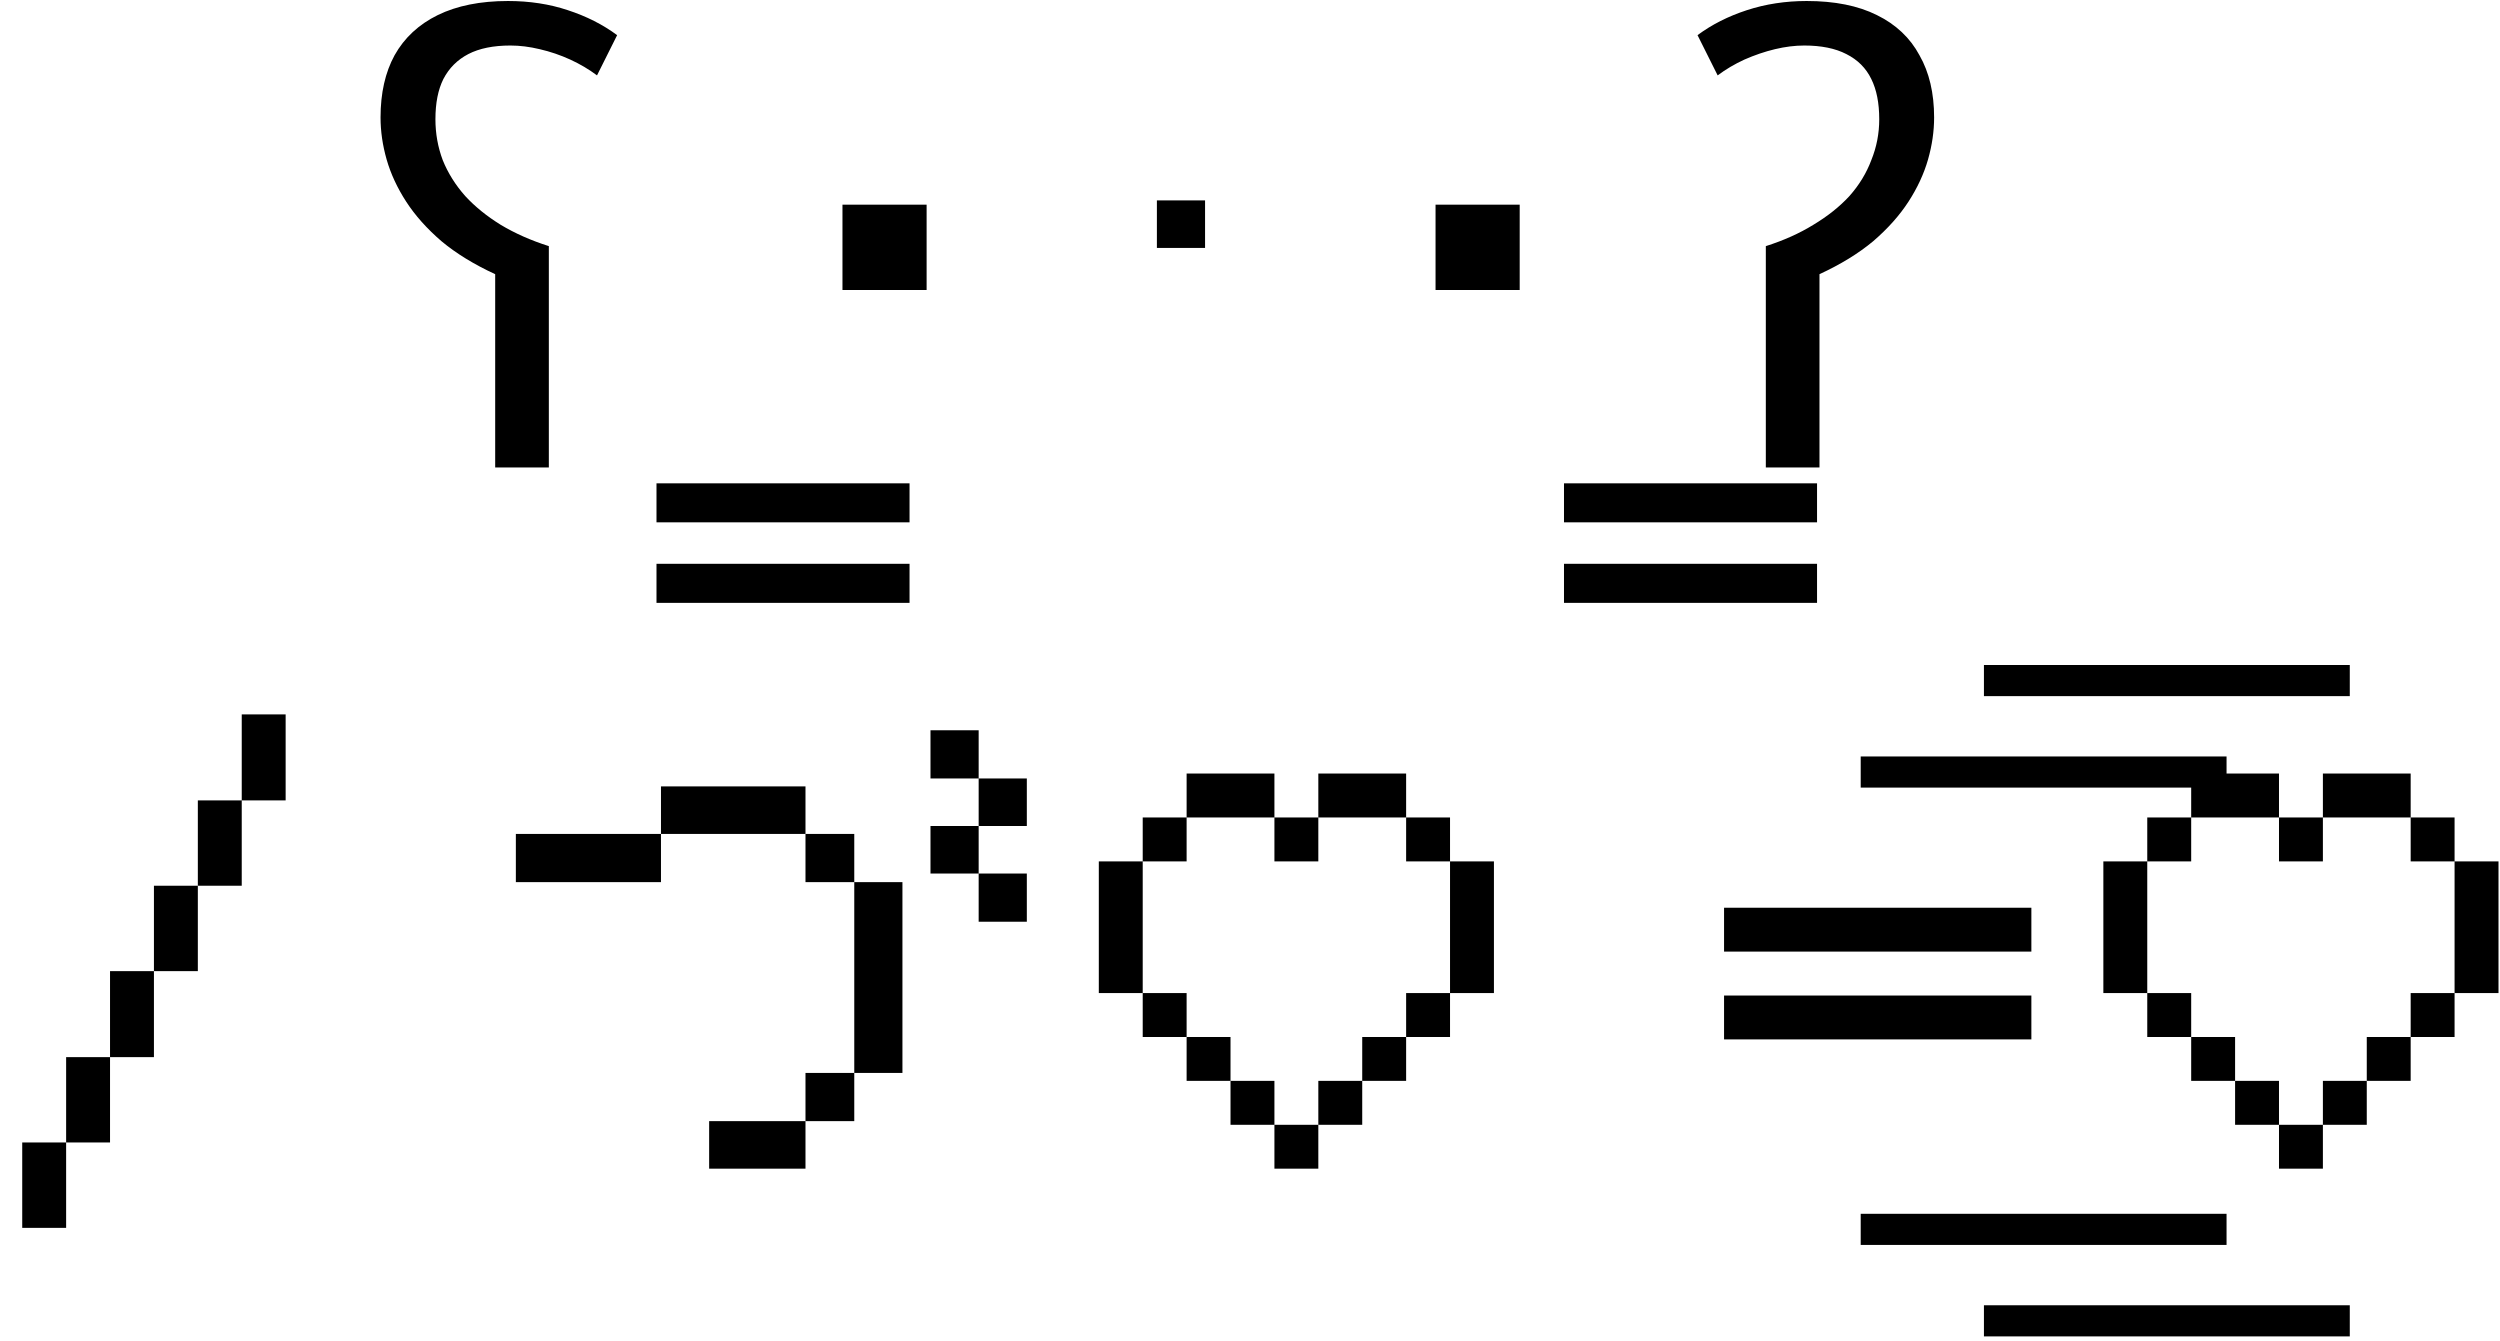 <svg width="82" height="44" viewBox="0 0 82 44" fill="none" xmlns="http://www.w3.org/2000/svg">
<path d="M16.662 0.033C17.369 0.033 18.022 0.133 18.622 0.333C19.235 0.533 19.776 0.807 20.242 1.153L19.582 2.473C19.316 2.273 19.022 2.1 18.702 1.953C18.382 1.807 18.049 1.693 17.702 1.613C17.369 1.533 17.049 1.493 16.742 1.493C16.182 1.493 15.722 1.587 15.362 1.773C15.002 1.96 14.729 2.233 14.542 2.593C14.369 2.94 14.282 3.38 14.282 3.913C14.282 4.38 14.362 4.827 14.522 5.253C14.695 5.68 14.942 6.073 15.262 6.433C15.582 6.78 15.969 7.093 16.422 7.373C16.889 7.653 17.416 7.887 18.002 8.073V15.333H16.242V8.993C15.549 8.673 14.962 8.313 14.482 7.913C14.002 7.5 13.616 7.067 13.322 6.613C13.029 6.16 12.816 5.7 12.682 5.233C12.549 4.767 12.482 4.307 12.482 3.853C12.482 3.053 12.636 2.373 12.942 1.813C13.262 1.24 13.736 0.8 14.362 0.493C14.989 0.187 15.755 0.033 16.662 0.033ZM29.833 19.773H21.533V18.493H29.833V19.773ZM29.833 17.133H21.533V15.853H29.833V17.133ZM27.633 6.713H30.393V9.513H27.633V6.713ZM37.946 6.573H39.526V8.133H37.946V6.573ZM47.086 6.713H49.846V9.513H47.086V6.713ZM59.599 19.773H51.299V18.493H59.599V19.773ZM59.599 17.133H51.299V15.853H59.599V17.133ZM59.259 0.033C60.179 0.033 60.945 0.187 61.559 0.493C62.185 0.8 62.652 1.24 62.959 1.813C63.279 2.373 63.439 3.053 63.439 3.853C63.439 4.307 63.372 4.767 63.239 5.233C63.105 5.7 62.892 6.16 62.599 6.613C62.305 7.067 61.919 7.5 61.439 7.913C60.959 8.313 60.372 8.673 59.679 8.993V15.333H57.919V8.073C58.505 7.887 59.025 7.653 59.479 7.373C59.945 7.093 60.339 6.78 60.659 6.433C60.979 6.073 61.219 5.68 61.379 5.253C61.552 4.827 61.639 4.38 61.639 3.913C61.639 3.38 61.552 2.94 61.379 2.593C61.205 2.233 60.932 1.96 60.559 1.773C60.199 1.587 59.739 1.493 59.179 1.493C58.872 1.493 58.552 1.533 58.219 1.613C57.885 1.693 57.552 1.807 57.219 1.953C56.899 2.1 56.605 2.273 56.339 2.473L55.679 1.153C56.145 0.807 56.685 0.533 57.299 0.333C57.912 0.133 58.565 0.033 59.259 0.033ZM7.929 23.433H9.369V26.253H7.929V23.433ZM6.489 26.253H7.929V29.053H6.489V26.253ZM5.049 29.053H6.489V31.853H5.049V29.053ZM3.609 31.853H5.049V34.673H3.609V31.853ZM2.169 34.673H3.609V37.473H2.169V34.673ZM0.729 37.473H2.169V40.273H0.729V37.473ZM21.68 25.793H26.42V27.353H21.68V25.793ZM16.92 27.353H21.68V28.933H16.92V27.353ZM26.42 27.353H28.02V28.933H26.42V27.353ZM28.02 28.933H29.6V35.193H28.02V28.933ZM26.42 35.193H28.02V36.773H26.42V35.193ZM23.26 36.773H26.42V38.333H23.26V36.773ZM30.52 23.953H32.1V25.533H30.52V23.953ZM32.1 25.533H33.68V27.093H32.1V25.533ZM30.52 27.093H32.1V28.653H30.52V27.093ZM32.1 28.653H33.68V30.233H32.1V28.653ZM38.921 25.373H41.801V26.813H38.921V25.373ZM43.241 25.373H46.121V26.813H43.241V25.373ZM37.481 26.813H38.921V28.253H37.481V26.813ZM41.801 26.813H43.241V28.253H41.801V26.813ZM46.121 26.813H47.561V28.253H46.121V26.813ZM36.041 28.253H37.481V32.573H36.041V28.253ZM47.561 28.253H49.001V32.573H47.561V28.253ZM37.481 32.573H38.921V34.013H37.481V32.573ZM46.121 32.573H47.561V34.013H46.121V32.573ZM38.921 34.013H40.361V35.453H38.921V34.013ZM44.681 34.013H46.121V35.453H44.681V34.013ZM40.361 35.453H41.801V36.893H40.361V35.453ZM43.241 35.453H44.681V36.893H43.241V35.453ZM41.801 36.893H43.241V38.333H41.801V36.893ZM56.549 29.773H66.629V31.213H56.549V29.773ZM56.549 32.653H66.629V34.093H56.549V32.653ZM73.031 40.833H61.031V39.813H73.031V40.833ZM77.073 43.833H65.073V42.813H77.073V43.833ZM73.031 25.833H61.031V24.813H73.031V25.833ZM77.073 22.833H65.073V21.813H77.073V22.833ZM71.871 25.373H74.751V26.813H71.871V25.373ZM76.191 25.373H79.07V26.813H76.191V25.373ZM70.43 26.813H71.871V28.253H70.43V26.813ZM74.751 26.813H76.191V28.253H74.751V26.813ZM79.07 26.813H80.51V28.253H79.07V26.813ZM68.99 28.253H70.43V32.573H68.99V28.253ZM80.51 28.253H81.951V32.573H80.51V28.253ZM70.43 32.573H71.871V34.013H70.43V32.573ZM79.07 32.573H80.51V34.013H79.07V32.573ZM71.871 34.013H73.311V35.453H71.871V34.013ZM77.63 34.013H79.07V35.453H77.63V34.013ZM73.311 35.453H74.751V36.893H73.311V35.453ZM76.191 35.453H77.63V36.893H76.191V35.453ZM74.751 36.893H76.191V38.333H74.751V36.893Z" fill="black"/>
</svg>
